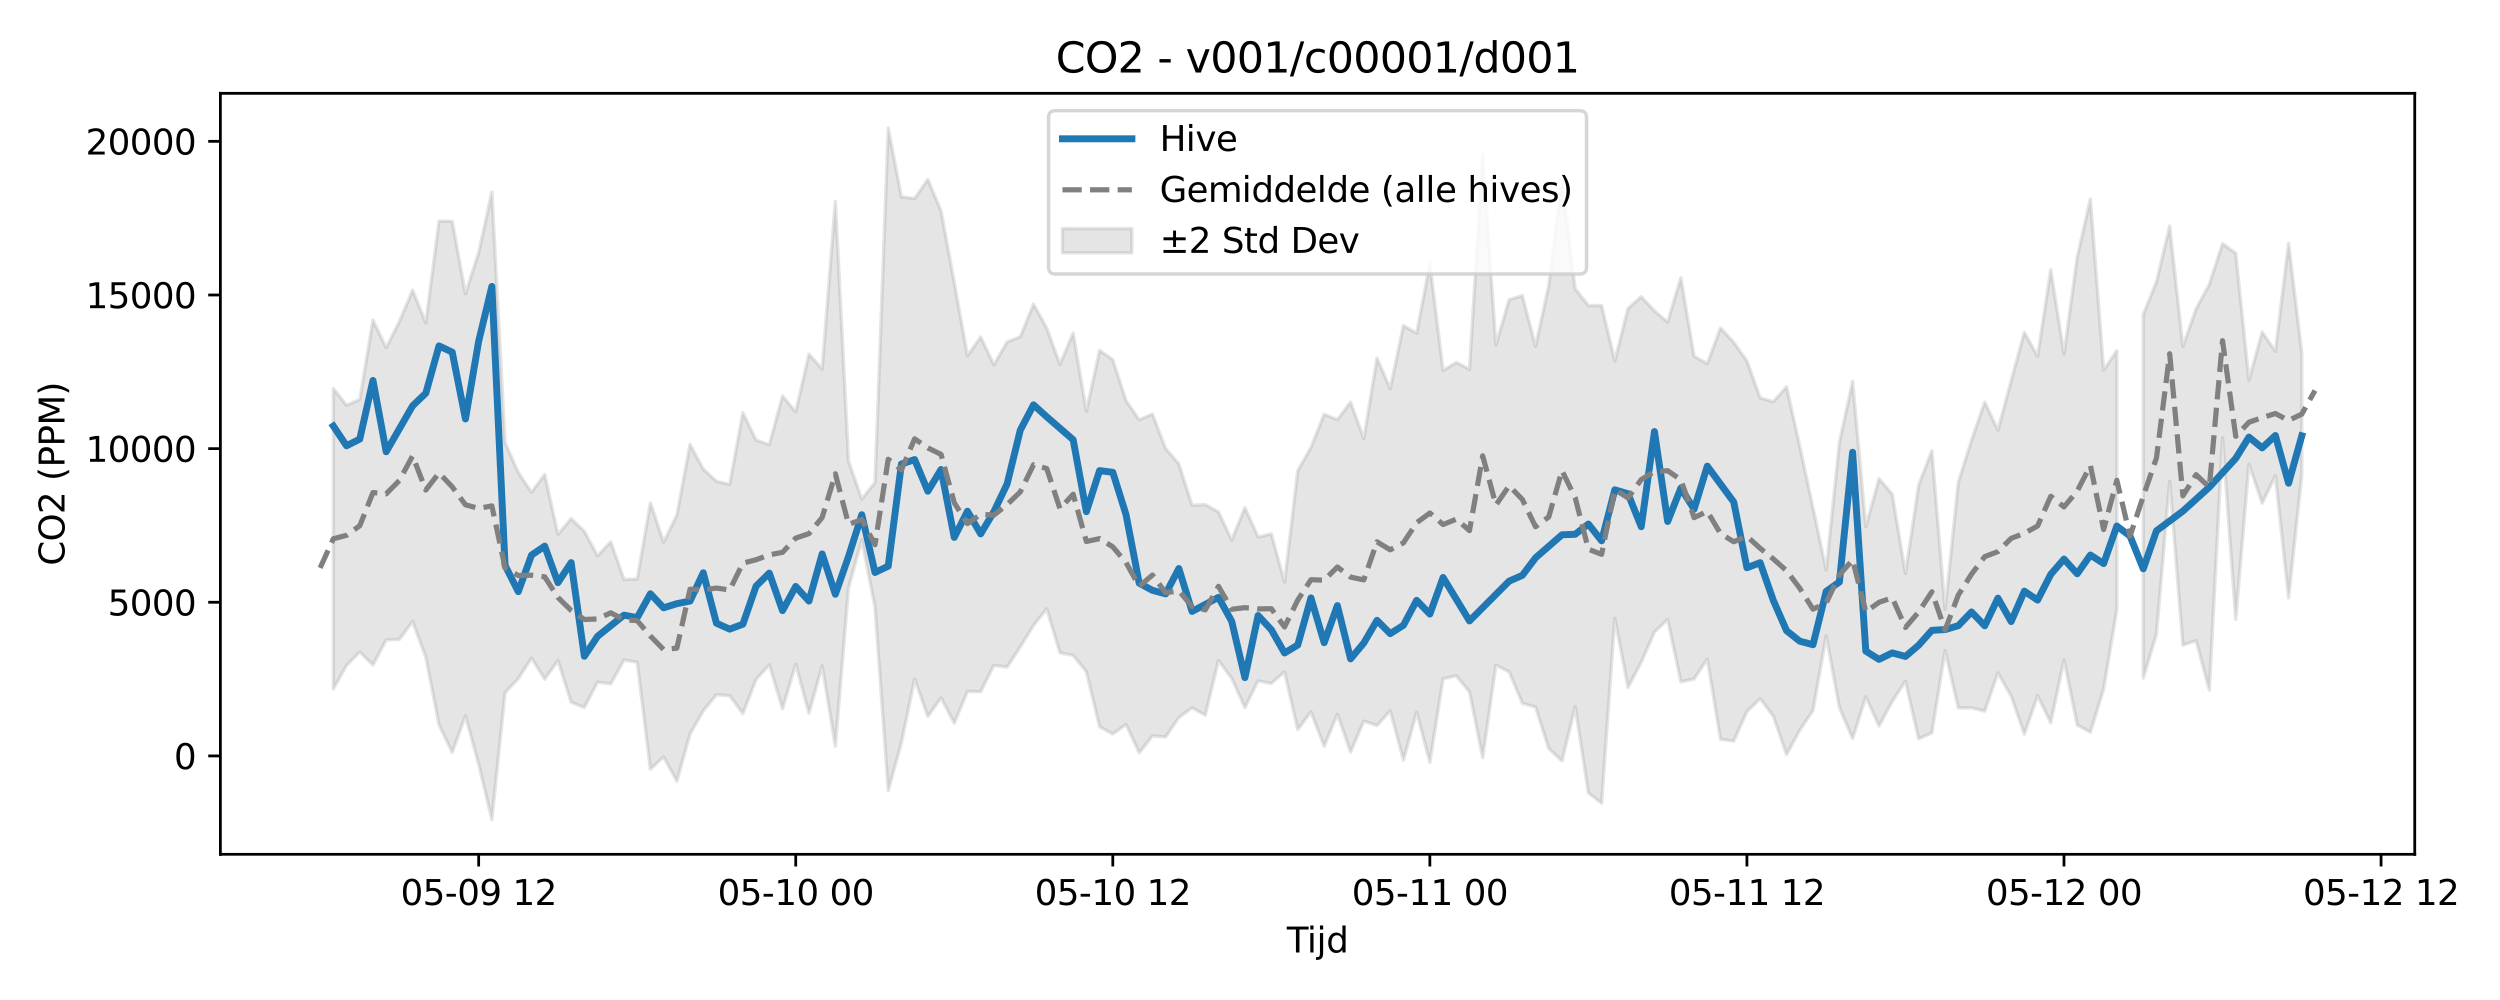 <?xml version="1.0" encoding="utf-8" standalone="no"?>
<!DOCTYPE svg PUBLIC "-//W3C//DTD SVG 1.1//EN"
  "http://www.w3.org/Graphics/SVG/1.1/DTD/svg11.dtd">
<svg xmlns:xlink="http://www.w3.org/1999/xlink" width="720pt" height="288pt" viewBox="0 0 720 288" xmlns="http://www.w3.org/2000/svg" version="1.1">
 <defs>
  <style type="text/css">*{stroke-linejoin: round; stroke-linecap: butt}</style>
 </defs>
 <g id="figure_1">
  <g id="patch_1">
   <path d="M 0 288 
L 720 288 
L 720 0 
L 0 0 
z
" style="fill: #ffffff"/>
  </g>
  <g id="axes_1">
   <g id="patch_2">
    <path d="M 63.47 246.04 
L 695.447 246.04 
L 695.447 26.88 
L 63.47 26.88 
z
" style="fill: #ffffff"/>
   </g>
   <g id="FillBetweenPolyCollection_1">
    <path d="M 96.001 111.871 
L 96.001 198.452 
L 99.806 191.628 
L 103.611 187.775 
L 107.415 191.531 
L 111.22 184.323 
L 115.025 184.145 
L 118.83 178.983 
L 122.635 189.294 
L 126.439 208.744 
L 130.244 216.7 
L 134.049 206.168 
L 137.854 220.098 
L 141.659 236.078 
L 145.463 199.52 
L 149.268 195.446 
L 153.073 189.535 
L 156.878 195.625 
L 160.683 190.227 
L 164.487 202.256 
L 168.292 203.769 
L 172.097 196.459 
L 175.902 196.949 
L 179.707 190.098 
L 183.511 190.75 
L 187.316 221.543 
L 191.121 217.981 
L 194.926 224.982 
L 198.73 211.388 
L 202.535 204.747 
L 206.34 200.095 
L 210.145 200.353 
L 213.95 205.523 
L 217.754 195.661 
L 221.559 191.49 
L 225.364 204.107 
L 229.169 191.312 
L 232.974 205.404 
L 236.778 191.769 
L 240.583 214.892 
L 244.388 169.238 
L 248.193 155.498 
L 251.998 174.824 
L 255.802 227.682 
L 259.607 213.944 
L 263.412 195.58 
L 267.217 206.332 
L 271.022 200.993 
L 274.826 208.266 
L 278.631 199.127 
L 282.436 199.205 
L 286.241 191.652 
L 290.046 192.13 
L 293.85 186.312 
L 297.655 180.112 
L 301.46 175.372 
L 305.265 188.015 
L 309.07 188.739 
L 312.874 193.438 
L 316.679 209.316 
L 320.484 211.386 
L 324.289 208.645 
L 328.094 216.824 
L 331.898 211.972 
L 335.703 212.231 
L 339.508 206.676 
L 343.313 203.845 
L 347.118 205.969 
L 350.922 190.254 
L 354.727 195.377 
L 358.532 203.779 
L 362.337 196.105 
L 366.141 196.829 
L 369.946 193.534 
L 373.751 210.116 
L 377.556 205.04 
L 381.361 214.906 
L 385.165 205.711 
L 388.97 216.596 
L 392.775 207.698 
L 396.58 208.944 
L 400.385 204.744 
L 404.189 218.904 
L 407.994 205.123 
L 411.799 219.586 
L 415.604 195.476 
L 419.409 194.644 
L 423.213 199.269 
L 427.018 218.183 
L 430.823 191.572 
L 434.628 193.495 
L 438.433 202.542 
L 442.237 203.645 
L 446.042 215.578 
L 449.847 219.189 
L 453.652 203.54 
L 457.457 228.345 
L 461.261 231.311 
L 465.066 178.067 
L 468.871 197.981 
L 472.676 190.773 
L 476.481 182.042 
L 480.285 178.4 
L 484.09 196.343 
L 487.895 195.572 
L 491.7 189.82 
L 495.505 212.883 
L 499.309 213.455 
L 503.114 204.937 
L 506.919 201.238 
L 510.724 206.264 
L 514.529 217.334 
L 518.333 210.312 
L 522.138 204.627 
L 525.943 183.182 
L 529.748 203.743 
L 533.552 212.72 
L 537.357 200.687 
L 541.162 209.064 
L 544.967 201.999 
L 548.772 196.204 
L 552.576 212.789 
L 556.381 211.073 
L 560.186 187.396 
L 563.991 203.886 
L 567.796 203.871 
L 571.6 204.814 
L 575.405 193.809 
L 579.21 200.44 
L 583.015 211.427 
L 586.82 200.389 
L 590.624 208.15 
L 594.429 190.026 
L 598.234 208.798 
L 602.039 210.864 
L 605.844 198.441 
L 609.648 175.601 
L 609.648 101.034 
L 609.648 101.034 
L 605.844 106.581 
L 602.039 57.302 
L 598.234 74.049 
L 594.429 101.96 
L 590.624 77.69 
L 586.82 102.596 
L 583.015 95.714 
L 579.21 109.655 
L 575.405 123.895 
L 571.6 115.809 
L 567.796 126.834 
L 563.991 138.864 
L 560.186 175.517 
L 556.381 129.808 
L 552.576 139.689 
L 548.772 165.208 
L 544.967 142.323 
L 541.162 137.873 
L 537.357 151.695 
L 533.552 109.813 
L 529.748 127.451 
L 525.943 164.163 
L 522.138 146.242 
L 518.333 128.51 
L 514.529 111.398 
L 510.724 115.694 
L 506.919 114.568 
L 503.114 103.935 
L 499.309 98.579 
L 495.505 94.473 
L 491.7 104.732 
L 487.895 102.592 
L 484.09 79.994 
L 480.285 92.747 
L 476.481 89.537 
L 472.676 85.47 
L 468.871 88.823 
L 465.066 103.931 
L 461.261 87.993 
L 457.457 88.002 
L 453.652 83.138 
L 449.847 51.883 
L 446.042 82.16 
L 442.237 99.749 
L 438.433 85.131 
L 434.628 86.313 
L 430.823 99.337 
L 427.018 44.395 
L 423.213 106.351 
L 419.409 104.389 
L 415.604 106.657 
L 411.799 75.908 
L 407.994 95.985 
L 404.189 93.759 
L 400.385 111.959 
L 396.58 103.145 
L 392.775 126.322 
L 388.97 115.809 
L 385.165 120.875 
L 381.361 119.294 
L 377.556 128.865 
L 373.751 135.544 
L 369.946 167.619 
L 366.141 153.784 
L 362.337 154.632 
L 358.532 146.219 
L 354.727 155.557 
L 350.922 147.464 
L 347.118 145.329 
L 343.313 145.522 
L 339.508 133.605 
L 335.703 129.187 
L 331.898 119.24 
L 328.094 120.911 
L 324.289 115.356 
L 320.484 103.583 
L 316.679 100.931 
L 312.874 118.45 
L 309.07 95.919 
L 305.265 104.974 
L 301.46 94.498 
L 297.655 87.582 
L 293.85 96.987 
L 290.046 98.518 
L 286.241 105.075 
L 282.436 97.04 
L 278.631 102.468 
L 274.826 81.335 
L 271.022 60.733 
L 267.217 51.652 
L 263.412 57.179 
L 259.607 56.697 
L 255.802 36.842 
L 251.998 138.942 
L 248.193 143.754 
L 244.388 132.842 
L 240.583 58.032 
L 236.778 106.321 
L 232.974 101.978 
L 229.169 118.627 
L 225.364 114.052 
L 221.559 128.088 
L 217.754 126.754 
L 213.95 118.851 
L 210.145 139.474 
L 206.34 138.623 
L 202.535 135.086 
L 198.73 128.005 
L 194.926 148.35 
L 191.121 156.16 
L 187.316 144.823 
L 183.511 166.745 
L 179.707 166.888 
L 175.902 156.025 
L 172.097 160.065 
L 168.292 153.048 
L 164.487 149.348 
L 160.683 153.909 
L 156.878 136.62 
L 153.073 141.782 
L 149.268 136.077 
L 145.463 127.536 
L 141.659 55.308 
L 137.854 72.731 
L 134.049 84.602 
L 130.244 63.727 
L 126.439 63.661 
L 122.635 92.957 
L 118.83 83.59 
L 115.025 92.595 
L 111.22 100.133 
L 107.415 92.174 
L 103.611 115.043 
L 99.806 116.716 
L 96.001 111.871 
z
" clip-path="url(#p4863d9a5fb)" style="fill: #808080; fill-opacity: 0.2; stroke: #808080; stroke-opacity: 0.2"/>
    <path d="M 617.258 90.566 
L 617.258 195.286 
L 621.063 182.617 
L 624.868 138.632 
L 628.672 185.814 
L 632.477 184.472 
L 636.282 198.745 
L 640.087 126.049 
L 643.892 178.346 
L 647.696 133.717 
L 651.501 144.911 
L 655.306 137.001 
L 659.111 172.196 
L 662.916 136.932 
L 662.916 101.601 
L 662.916 101.601 
L 659.111 69.996 
L 655.306 101.182 
L 651.501 95.626 
L 647.696 109.496 
L 643.892 72.939 
L 640.087 70.172 
L 636.282 81.92 
L 632.477 88.943 
L 628.672 99.783 
L 624.868 65.13 
L 621.063 81.145 
L 617.258 90.566 
z
" clip-path="url(#p4863d9a5fb)" style="fill: #808080; fill-opacity: 0.2; stroke: #808080; stroke-opacity: 0.2"/>
   </g>
   <g id="matplotlib.axis_1">
    <g id="xtick_1">
     <g id="line2d_1">
      <defs>
       <path id="m2cbfd50d5b" d="M 0 0 
L 0 3.5 
" style="stroke: #000000; stroke-width: 0.8"/>
      </defs>
      <g>
       <use xlink:href="#m2cbfd50d5b" x="137.854" y="246.04" style="stroke: #000000; stroke-width: 0.8"/>
      </g>
     </g>
     <g id="text_1">
      <!-- 05-09 12 -->
      <g transform="translate(115.373 260.638) scale(0.1 -0.1)">
       <defs>
        <path id="DejaVuSans-30" d="M 2034 4250 
Q 1547 4250 1301 3770 
Q 1056 3291 1056 2328 
Q 1056 1369 1301 889 
Q 1547 409 2034 409 
Q 2525 409 2770 889 
Q 3016 1369 3016 2328 
Q 3016 3291 2770 3770 
Q 2525 4250 2034 4250 
z
M 2034 4750 
Q 2819 4750 3233 4129 
Q 3647 3509 3647 2328 
Q 3647 1150 3233 529 
Q 2819 -91 2034 -91 
Q 1250 -91 836 529 
Q 422 1150 422 2328 
Q 422 3509 836 4129 
Q 1250 4750 2034 4750 
z
" transform="scale(0.016)"/>
        <path id="DejaVuSans-35" d="M 691 4666 
L 3169 4666 
L 3169 4134 
L 1269 4134 
L 1269 2991 
Q 1406 3038 1543 3061 
Q 1681 3084 1819 3084 
Q 2600 3084 3056 2656 
Q 3513 2228 3513 1497 
Q 3513 744 3044 326 
Q 2575 -91 1722 -91 
Q 1428 -91 1123 -41 
Q 819 9 494 109 
L 494 744 
Q 775 591 1075 516 
Q 1375 441 1709 441 
Q 2250 441 2565 725 
Q 2881 1009 2881 1497 
Q 2881 1984 2565 2268 
Q 2250 2553 1709 2553 
Q 1456 2553 1204 2497 
Q 953 2441 691 2322 
L 691 4666 
z
" transform="scale(0.016)"/>
        <path id="DejaVuSans-2d" d="M 313 2009 
L 1997 2009 
L 1997 1497 
L 313 1497 
L 313 2009 
z
" transform="scale(0.016)"/>
        <path id="DejaVuSans-39" d="M 703 97 
L 703 672 
Q 941 559 1184 500 
Q 1428 441 1663 441 
Q 2288 441 2617 861 
Q 2947 1281 2994 2138 
Q 2813 1869 2534 1725 
Q 2256 1581 1919 1581 
Q 1219 1581 811 2004 
Q 403 2428 403 3163 
Q 403 3881 828 4315 
Q 1253 4750 1959 4750 
Q 2769 4750 3195 4129 
Q 3622 3509 3622 2328 
Q 3622 1225 3098 567 
Q 2575 -91 1691 -91 
Q 1453 -91 1209 -44 
Q 966 3 703 97 
z
M 1959 2075 
Q 2384 2075 2632 2365 
Q 2881 2656 2881 3163 
Q 2881 3666 2632 3958 
Q 2384 4250 1959 4250 
Q 1534 4250 1286 3958 
Q 1038 3666 1038 3163 
Q 1038 2656 1286 2365 
Q 1534 2075 1959 2075 
z
" transform="scale(0.016)"/>
        <path id="DejaVuSans-20" transform="scale(0.016)"/>
        <path id="DejaVuSans-31" d="M 794 531 
L 1825 531 
L 1825 4091 
L 703 3866 
L 703 4441 
L 1819 4666 
L 2450 4666 
L 2450 531 
L 3481 531 
L 3481 0 
L 794 0 
L 794 531 
z
" transform="scale(0.016)"/>
        <path id="DejaVuSans-32" d="M 1228 531 
L 3431 531 
L 3431 0 
L 469 0 
L 469 531 
Q 828 903 1448 1529 
Q 2069 2156 2228 2338 
Q 2531 2678 2651 2914 
Q 2772 3150 2772 3378 
Q 2772 3750 2511 3984 
Q 2250 4219 1831 4219 
Q 1534 4219 1204 4116 
Q 875 4013 500 3803 
L 500 4441 
Q 881 4594 1212 4672 
Q 1544 4750 1819 4750 
Q 2544 4750 2975 4387 
Q 3406 4025 3406 3419 
Q 3406 3131 3298 2873 
Q 3191 2616 2906 2266 
Q 2828 2175 2409 1742 
Q 1991 1309 1228 531 
z
" transform="scale(0.016)"/>
       </defs>
       <use xlink:href="#DejaVuSans-30"/>
       <use xlink:href="#DejaVuSans-35" transform="translate(63.623 0)"/>
       <use xlink:href="#DejaVuSans-2d" transform="translate(127.246 0)"/>
       <use xlink:href="#DejaVuSans-30" transform="translate(163.33 0)"/>
       <use xlink:href="#DejaVuSans-39" transform="translate(226.953 0)"/>
       <use xlink:href="#DejaVuSans-20" transform="translate(290.576 0)"/>
       <use xlink:href="#DejaVuSans-31" transform="translate(322.363 0)"/>
       <use xlink:href="#DejaVuSans-32" transform="translate(385.986 0)"/>
      </g>
     </g>
    </g>
    <g id="xtick_2">
     <g id="line2d_2">
      <g>
       <use xlink:href="#m2cbfd50d5b" x="229.169" y="246.04" style="stroke: #000000; stroke-width: 0.8"/>
      </g>
     </g>
     <g id="text_2">
      <!-- 05-10 00 -->
      <g transform="translate(206.688 260.638) scale(0.1 -0.1)">
       <use xlink:href="#DejaVuSans-30"/>
       <use xlink:href="#DejaVuSans-35" transform="translate(63.623 0)"/>
       <use xlink:href="#DejaVuSans-2d" transform="translate(127.246 0)"/>
       <use xlink:href="#DejaVuSans-31" transform="translate(163.33 0)"/>
       <use xlink:href="#DejaVuSans-30" transform="translate(226.953 0)"/>
       <use xlink:href="#DejaVuSans-20" transform="translate(290.576 0)"/>
       <use xlink:href="#DejaVuSans-30" transform="translate(322.363 0)"/>
       <use xlink:href="#DejaVuSans-30" transform="translate(385.986 0)"/>
      </g>
     </g>
    </g>
    <g id="xtick_3">
     <g id="line2d_3">
      <g>
       <use xlink:href="#m2cbfd50d5b" x="320.484" y="246.04" style="stroke: #000000; stroke-width: 0.8"/>
      </g>
     </g>
     <g id="text_3">
      <!-- 05-10 12 -->
      <g transform="translate(298.003 260.638) scale(0.1 -0.1)">
       <use xlink:href="#DejaVuSans-30"/>
       <use xlink:href="#DejaVuSans-35" transform="translate(63.623 0)"/>
       <use xlink:href="#DejaVuSans-2d" transform="translate(127.246 0)"/>
       <use xlink:href="#DejaVuSans-31" transform="translate(163.33 0)"/>
       <use xlink:href="#DejaVuSans-30" transform="translate(226.953 0)"/>
       <use xlink:href="#DejaVuSans-20" transform="translate(290.576 0)"/>
       <use xlink:href="#DejaVuSans-31" transform="translate(322.363 0)"/>
       <use xlink:href="#DejaVuSans-32" transform="translate(385.986 0)"/>
      </g>
     </g>
    </g>
    <g id="xtick_4">
     <g id="line2d_4">
      <g>
       <use xlink:href="#m2cbfd50d5b" x="411.799" y="246.04" style="stroke: #000000; stroke-width: 0.8"/>
      </g>
     </g>
     <g id="text_4">
      <!-- 05-11 00 -->
      <g transform="translate(389.319 260.638) scale(0.1 -0.1)">
       <use xlink:href="#DejaVuSans-30"/>
       <use xlink:href="#DejaVuSans-35" transform="translate(63.623 0)"/>
       <use xlink:href="#DejaVuSans-2d" transform="translate(127.246 0)"/>
       <use xlink:href="#DejaVuSans-31" transform="translate(163.33 0)"/>
       <use xlink:href="#DejaVuSans-31" transform="translate(226.953 0)"/>
       <use xlink:href="#DejaVuSans-20" transform="translate(290.576 0)"/>
       <use xlink:href="#DejaVuSans-30" transform="translate(322.363 0)"/>
       <use xlink:href="#DejaVuSans-30" transform="translate(385.986 0)"/>
      </g>
     </g>
    </g>
    <g id="xtick_5">
     <g id="line2d_5">
      <g>
       <use xlink:href="#m2cbfd50d5b" x="503.114" y="246.04" style="stroke: #000000; stroke-width: 0.8"/>
      </g>
     </g>
     <g id="text_5">
      <!-- 05-11 12 -->
      <g transform="translate(480.634 260.638) scale(0.1 -0.1)">
       <use xlink:href="#DejaVuSans-30"/>
       <use xlink:href="#DejaVuSans-35" transform="translate(63.623 0)"/>
       <use xlink:href="#DejaVuSans-2d" transform="translate(127.246 0)"/>
       <use xlink:href="#DejaVuSans-31" transform="translate(163.33 0)"/>
       <use xlink:href="#DejaVuSans-31" transform="translate(226.953 0)"/>
       <use xlink:href="#DejaVuSans-20" transform="translate(290.576 0)"/>
       <use xlink:href="#DejaVuSans-31" transform="translate(322.363 0)"/>
       <use xlink:href="#DejaVuSans-32" transform="translate(385.986 0)"/>
      </g>
     </g>
    </g>
    <g id="xtick_6">
     <g id="line2d_6">
      <g>
       <use xlink:href="#m2cbfd50d5b" x="594.429" y="246.04" style="stroke: #000000; stroke-width: 0.8"/>
      </g>
     </g>
     <g id="text_6">
      <!-- 05-12 00 -->
      <g transform="translate(571.949 260.638) scale(0.1 -0.1)">
       <use xlink:href="#DejaVuSans-30"/>
       <use xlink:href="#DejaVuSans-35" transform="translate(63.623 0)"/>
       <use xlink:href="#DejaVuSans-2d" transform="translate(127.246 0)"/>
       <use xlink:href="#DejaVuSans-31" transform="translate(163.33 0)"/>
       <use xlink:href="#DejaVuSans-32" transform="translate(226.953 0)"/>
       <use xlink:href="#DejaVuSans-20" transform="translate(290.576 0)"/>
       <use xlink:href="#DejaVuSans-30" transform="translate(322.363 0)"/>
       <use xlink:href="#DejaVuSans-30" transform="translate(385.986 0)"/>
      </g>
     </g>
    </g>
    <g id="xtick_7">
     <g id="line2d_7">
      <g>
       <use xlink:href="#m2cbfd50d5b" x="685.744" y="246.04" style="stroke: #000000; stroke-width: 0.8"/>
      </g>
     </g>
     <g id="text_7">
      <!-- 05-12 12 -->
      <g transform="translate(663.264 260.638) scale(0.1 -0.1)">
       <use xlink:href="#DejaVuSans-30"/>
       <use xlink:href="#DejaVuSans-35" transform="translate(63.623 0)"/>
       <use xlink:href="#DejaVuSans-2d" transform="translate(127.246 0)"/>
       <use xlink:href="#DejaVuSans-31" transform="translate(163.33 0)"/>
       <use xlink:href="#DejaVuSans-32" transform="translate(226.953 0)"/>
       <use xlink:href="#DejaVuSans-20" transform="translate(290.576 0)"/>
       <use xlink:href="#DejaVuSans-31" transform="translate(322.363 0)"/>
       <use xlink:href="#DejaVuSans-32" transform="translate(385.986 0)"/>
      </g>
     </g>
    </g>
    <g id="text_8">
     <!-- Tijd -->
     <g transform="translate(370.608 274.317) scale(0.1 -0.1)">
      <defs>
       <path id="DejaVuSans-54" d="M -19 4666 
L 3928 4666 
L 3928 4134 
L 2272 4134 
L 2272 0 
L 1638 0 
L 1638 4134 
L -19 4134 
L -19 4666 
z
" transform="scale(0.016)"/>
       <path id="DejaVuSans-69" d="M 603 3500 
L 1178 3500 
L 1178 0 
L 603 0 
L 603 3500 
z
M 603 4863 
L 1178 4863 
L 1178 4134 
L 603 4134 
L 603 4863 
z
" transform="scale(0.016)"/>
       <path id="DejaVuSans-6a" d="M 603 3500 
L 1178 3500 
L 1178 -63 
Q 1178 -731 923 -1031 
Q 669 -1331 103 -1331 
L -116 -1331 
L -116 -844 
L 38 -844 
Q 366 -844 484 -692 
Q 603 -541 603 -63 
L 603 3500 
z
M 603 4863 
L 1178 4863 
L 1178 4134 
L 603 4134 
L 603 4863 
z
" transform="scale(0.016)"/>
       <path id="DejaVuSans-64" d="M 2906 2969 
L 2906 4863 
L 3481 4863 
L 3481 0 
L 2906 0 
L 2906 525 
Q 2725 213 2448 61 
Q 2172 -91 1784 -91 
Q 1150 -91 751 415 
Q 353 922 353 1747 
Q 353 2572 751 3078 
Q 1150 3584 1784 3584 
Q 2172 3584 2448 3432 
Q 2725 3281 2906 2969 
z
M 947 1747 
Q 947 1113 1208 752 
Q 1469 391 1925 391 
Q 2381 391 2643 752 
Q 2906 1113 2906 1747 
Q 2906 2381 2643 2742 
Q 2381 3103 1925 3103 
Q 1469 3103 1208 2742 
Q 947 2381 947 1747 
z
" transform="scale(0.016)"/>
      </defs>
      <use xlink:href="#DejaVuSans-54"/>
      <use xlink:href="#DejaVuSans-69" transform="translate(57.959 0)"/>
      <use xlink:href="#DejaVuSans-6a" transform="translate(85.742 0)"/>
      <use xlink:href="#DejaVuSans-64" transform="translate(113.525 0)"/>
     </g>
    </g>
   </g>
   <g id="matplotlib.axis_2">
    <g id="ytick_1">
     <g id="line2d_8">
      <defs>
       <path id="m461ea23862" d="M 0 0 
L -3.5 0 
" style="stroke: #000000; stroke-width: 0.8"/>
      </defs>
      <g>
       <use xlink:href="#m461ea23862" x="63.47" y="217.704" style="stroke: #000000; stroke-width: 0.8"/>
      </g>
     </g>
     <g id="text_9">
      <!-- 0 -->
      <g transform="translate(50.108 221.503) scale(0.1 -0.1)">
       <use xlink:href="#DejaVuSans-30"/>
      </g>
     </g>
    </g>
    <g id="ytick_2">
     <g id="line2d_9">
      <g>
       <use xlink:href="#m461ea23862" x="63.47" y="173.455" style="stroke: #000000; stroke-width: 0.8"/>
      </g>
     </g>
     <g id="text_10">
      <!-- 5000 -->
      <g transform="translate(31.02 177.254) scale(0.1 -0.1)">
       <use xlink:href="#DejaVuSans-35"/>
       <use xlink:href="#DejaVuSans-30" transform="translate(63.623 0)"/>
       <use xlink:href="#DejaVuSans-30" transform="translate(127.246 0)"/>
       <use xlink:href="#DejaVuSans-30" transform="translate(190.869 0)"/>
      </g>
     </g>
    </g>
    <g id="ytick_3">
     <g id="line2d_10">
      <g>
       <use xlink:href="#m461ea23862" x="63.47" y="129.207" style="stroke: #000000; stroke-width: 0.8"/>
      </g>
     </g>
     <g id="text_11">
      <!-- 10000 -->
      <g transform="translate(24.657 133.006) scale(0.1 -0.1)">
       <use xlink:href="#DejaVuSans-31"/>
       <use xlink:href="#DejaVuSans-30" transform="translate(63.623 0)"/>
       <use xlink:href="#DejaVuSans-30" transform="translate(127.246 0)"/>
       <use xlink:href="#DejaVuSans-30" transform="translate(190.869 0)"/>
       <use xlink:href="#DejaVuSans-30" transform="translate(254.492 0)"/>
      </g>
     </g>
    </g>
    <g id="ytick_4">
     <g id="line2d_11">
      <g>
       <use xlink:href="#m461ea23862" x="63.47" y="84.958" style="stroke: #000000; stroke-width: 0.8"/>
      </g>
     </g>
     <g id="text_12">
      <!-- 15000 -->
      <g transform="translate(24.657 88.758) scale(0.1 -0.1)">
       <use xlink:href="#DejaVuSans-31"/>
       <use xlink:href="#DejaVuSans-35" transform="translate(63.623 0)"/>
       <use xlink:href="#DejaVuSans-30" transform="translate(127.246 0)"/>
       <use xlink:href="#DejaVuSans-30" transform="translate(190.869 0)"/>
       <use xlink:href="#DejaVuSans-30" transform="translate(254.492 0)"/>
      </g>
     </g>
    </g>
    <g id="ytick_5">
     <g id="line2d_12">
      <g>
       <use xlink:href="#m461ea23862" x="63.47" y="40.71" style="stroke: #000000; stroke-width: 0.8"/>
      </g>
     </g>
     <g id="text_13">
      <!-- 20000 -->
      <g transform="translate(24.657 44.509) scale(0.1 -0.1)">
       <use xlink:href="#DejaVuSans-32"/>
       <use xlink:href="#DejaVuSans-30" transform="translate(63.623 0)"/>
       <use xlink:href="#DejaVuSans-30" transform="translate(127.246 0)"/>
       <use xlink:href="#DejaVuSans-30" transform="translate(190.869 0)"/>
       <use xlink:href="#DejaVuSans-30" transform="translate(254.492 0)"/>
      </g>
     </g>
    </g>
    <g id="text_14">
     <!-- CO2 (PPM) -->
     <g transform="translate(18.578 162.903) rotate(-90) scale(0.1 -0.1)">
      <defs>
       <path id="DejaVuSans-43" d="M 4122 4306 
L 4122 3641 
Q 3803 3938 3442 4084 
Q 3081 4231 2675 4231 
Q 1875 4231 1450 3742 
Q 1025 3253 1025 2328 
Q 1025 1406 1450 917 
Q 1875 428 2675 428 
Q 3081 428 3442 575 
Q 3803 722 4122 1019 
L 4122 359 
Q 3791 134 3420 21 
Q 3050 -91 2638 -91 
Q 1578 -91 968 557 
Q 359 1206 359 2328 
Q 359 3453 968 4101 
Q 1578 4750 2638 4750 
Q 3056 4750 3426 4639 
Q 3797 4528 4122 4306 
z
" transform="scale(0.016)"/>
       <path id="DejaVuSans-4f" d="M 2522 4238 
Q 1834 4238 1429 3725 
Q 1025 3213 1025 2328 
Q 1025 1447 1429 934 
Q 1834 422 2522 422 
Q 3209 422 3611 934 
Q 4013 1447 4013 2328 
Q 4013 3213 3611 3725 
Q 3209 4238 2522 4238 
z
M 2522 4750 
Q 3503 4750 4090 4092 
Q 4678 3434 4678 2328 
Q 4678 1225 4090 567 
Q 3503 -91 2522 -91 
Q 1538 -91 948 565 
Q 359 1222 359 2328 
Q 359 3434 948 4092 
Q 1538 4750 2522 4750 
z
" transform="scale(0.016)"/>
       <path id="DejaVuSans-28" d="M 1984 4856 
Q 1566 4138 1362 3434 
Q 1159 2731 1159 2009 
Q 1159 1288 1364 580 
Q 1569 -128 1984 -844 
L 1484 -844 
Q 1016 -109 783 600 
Q 550 1309 550 2009 
Q 550 2706 781 3412 
Q 1013 4119 1484 4856 
L 1984 4856 
z
" transform="scale(0.016)"/>
       <path id="DejaVuSans-50" d="M 1259 4147 
L 1259 2394 
L 2053 2394 
Q 2494 2394 2734 2622 
Q 2975 2850 2975 3272 
Q 2975 3691 2734 3919 
Q 2494 4147 2053 4147 
L 1259 4147 
z
M 628 4666 
L 2053 4666 
Q 2838 4666 3239 4311 
Q 3641 3956 3641 3272 
Q 3641 2581 3239 2228 
Q 2838 1875 2053 1875 
L 1259 1875 
L 1259 0 
L 628 0 
L 628 4666 
z
" transform="scale(0.016)"/>
       <path id="DejaVuSans-4d" d="M 628 4666 
L 1569 4666 
L 2759 1491 
L 3956 4666 
L 4897 4666 
L 4897 0 
L 4281 0 
L 4281 4097 
L 3078 897 
L 2444 897 
L 1241 4097 
L 1241 0 
L 628 0 
L 628 4666 
z
" transform="scale(0.016)"/>
       <path id="DejaVuSans-29" d="M 513 4856 
L 1013 4856 
Q 1481 4119 1714 3412 
Q 1947 2706 1947 2009 
Q 1947 1309 1714 600 
Q 1481 -109 1013 -844 
L 513 -844 
Q 928 -128 1133 580 
Q 1338 1288 1338 2009 
Q 1338 2731 1133 3434 
Q 928 4138 513 4856 
z
" transform="scale(0.016)"/>
      </defs>
      <use xlink:href="#DejaVuSans-43"/>
      <use xlink:href="#DejaVuSans-4f" transform="translate(69.824 0)"/>
      <use xlink:href="#DejaVuSans-32" transform="translate(148.535 0)"/>
      <use xlink:href="#DejaVuSans-20" transform="translate(212.158 0)"/>
      <use xlink:href="#DejaVuSans-28" transform="translate(243.945 0)"/>
      <use xlink:href="#DejaVuSans-50" transform="translate(282.959 0)"/>
      <use xlink:href="#DejaVuSans-50" transform="translate(343.262 0)"/>
      <use xlink:href="#DejaVuSans-4d" transform="translate(403.564 0)"/>
      <use xlink:href="#DejaVuSans-29" transform="translate(489.844 0)"/>
     </g>
    </g>
   </g>
   <g id="line2d_13">
    <path d="M 96.001 122.707 
L 99.806 128.378 
L 103.611 126.455 
L 107.415 109.583 
L 111.22 130.101 
L 118.83 116.879 
L 122.635 113.238 
L 126.439 99.622 
L 130.244 101.428 
L 134.049 120.658 
L 137.854 98.28 
L 141.659 82.489 
L 145.463 162.844 
L 149.268 170.389 
L 153.073 159.871 
L 156.878 157.291 
L 160.683 167.803 
L 164.487 162.036 
L 168.292 189 
L 172.097 183.258 
L 179.707 177.157 
L 183.511 177.876 
L 187.316 171.008 
L 191.121 175.054 
L 194.926 173.856 
L 198.73 173.113 
L 202.535 164.96 
L 206.34 179.485 
L 210.145 181.193 
L 213.95 179.762 
L 217.754 168.797 
L 221.559 165.051 
L 225.364 175.851 
L 229.169 168.895 
L 232.974 173.113 
L 236.778 159.535 
L 240.583 171.143 
L 244.388 160.234 
L 248.193 148.248 
L 251.998 164.875 
L 255.802 163.057 
L 259.607 133.649 
L 263.412 132.357 
L 267.217 141.472 
L 271.022 135.22 
L 274.826 154.765 
L 278.631 147.234 
L 282.436 153.76 
L 286.241 147.358 
L 290.046 139.384 
L 293.85 123.853 
L 297.655 116.596 
L 301.46 120.039 
L 309.07 126.643 
L 312.874 147.358 
L 316.679 135.54 
L 320.484 136.021 
L 324.289 148.192 
L 328.094 167.955 
L 331.898 170.016 
L 335.703 171.03 
L 339.508 163.738 
L 343.313 176.092 
L 350.922 172.035 
L 354.727 178.924 
L 358.532 195.164 
L 362.337 177.269 
L 366.141 181.367 
L 369.946 188.057 
L 373.751 185.765 
L 377.556 172.202 
L 381.361 185.09 
L 385.165 174.414 
L 388.97 189.75 
L 392.775 185.175 
L 396.58 178.665 
L 400.385 182.497 
L 404.189 180.072 
L 407.994 172.904 
L 411.799 176.856 
L 415.604 166.317 
L 423.213 178.827 
L 434.628 167.367 
L 438.433 165.703 
L 442.237 160.65 
L 449.847 154.021 
L 453.652 153.874 
L 457.457 150.933 
L 461.261 155.747 
L 465.066 141.07 
L 468.871 142.204 
L 472.676 151.694 
L 476.481 124.295 
L 480.285 150.185 
L 484.09 140.567 
L 487.895 146.65 
L 491.7 134.251 
L 499.309 144.57 
L 503.114 163.511 
L 506.919 162.057 
L 510.724 172.939 
L 514.529 181.641 
L 518.333 184.663 
L 522.138 185.677 
L 525.943 170.311 
L 529.748 167.619 
L 533.552 130.251 
L 537.357 187.526 
L 541.162 189.898 
L 544.967 188.035 
L 548.772 189.06 
L 552.576 185.814 
L 556.381 181.532 
L 560.186 181.323 
L 563.991 180.199 
L 567.796 176.246 
L 571.6 180.228 
L 575.405 172.269 
L 579.21 179.004 
L 583.015 170.255 
L 586.82 172.827 
L 590.624 165.408 
L 594.429 161.018 
L 598.234 165.24 
L 602.039 159.844 
L 605.844 162.311 
L 609.648 151.499 
L 613.453 154.384 
L 617.258 163.814 
L 621.063 152.875 
L 628.672 147.207 
L 636.282 140.304 
L 643.892 132.012 
L 647.696 125.888 
L 651.501 128.981 
L 655.306 125.424 
L 659.111 139.163 
L 662.916 125.512 
L 662.916 125.512 
" clip-path="url(#p4863d9a5fb)" style="fill: none; stroke: #1f77b4; stroke-width: 2; stroke-linecap: square"/>
   </g>
   <g id="line2d_14">
    <path d="M 92.196 163.561 
L 96.001 155.161 
L 99.806 154.172 
L 103.611 151.409 
L 107.415 141.853 
L 111.22 142.228 
L 115.025 138.37 
L 118.83 131.287 
L 122.635 141.126 
L 126.439 136.202 
L 130.244 140.213 
L 134.049 145.385 
L 137.854 146.414 
L 141.659 145.693 
L 145.463 163.528 
L 149.268 165.762 
L 153.073 165.659 
L 156.878 166.122 
L 160.683 172.068 
L 164.487 175.802 
L 168.292 178.409 
L 172.097 178.262 
L 175.902 176.487 
L 179.707 178.493 
L 183.511 178.747 
L 187.316 183.183 
L 191.121 187.071 
L 194.926 186.666 
L 198.73 169.696 
L 202.535 169.917 
L 206.34 169.359 
L 210.145 169.914 
L 213.95 162.187 
L 217.754 161.208 
L 221.559 159.789 
L 225.364 159.079 
L 229.169 154.969 
L 232.974 153.691 
L 236.778 149.045 
L 240.583 136.462 
L 244.388 151.04 
L 248.193 149.626 
L 251.998 156.883 
L 255.802 132.262 
L 259.607 135.321 
L 263.412 126.379 
L 267.217 128.992 
L 271.022 130.863 
L 274.826 144.8 
L 278.631 150.798 
L 282.436 148.122 
L 286.241 148.363 
L 290.046 145.324 
L 293.85 141.649 
L 297.655 133.847 
L 301.46 134.935 
L 305.265 146.495 
L 309.07 142.329 
L 312.874 155.944 
L 316.679 155.123 
L 320.484 157.485 
L 324.289 162 
L 328.094 168.867 
L 331.898 165.606 
L 335.703 170.709 
L 339.508 170.14 
L 343.313 174.684 
L 347.118 175.649 
L 350.922 168.859 
L 354.727 175.467 
L 358.532 174.999 
L 362.337 175.369 
L 366.141 175.307 
L 369.946 180.576 
L 373.751 172.83 
L 377.556 166.952 
L 381.361 167.1 
L 385.165 163.293 
L 388.97 166.203 
L 392.775 167.01 
L 396.58 156.044 
L 400.385 158.351 
L 404.189 156.332 
L 407.994 150.554 
L 411.799 147.747 
L 415.604 151.067 
L 419.409 149.517 
L 423.213 152.81 
L 427.018 131.289 
L 430.823 145.454 
L 434.628 139.904 
L 438.433 143.837 
L 442.237 151.697 
L 446.042 148.869 
L 449.847 135.536 
L 453.652 143.339 
L 457.457 158.173 
L 461.261 159.652 
L 465.066 140.999 
L 468.871 143.402 
L 472.676 138.121 
L 476.481 135.789 
L 480.285 135.573 
L 484.09 138.168 
L 487.895 149.082 
L 491.7 147.276 
L 495.505 153.678 
L 499.309 156.017 
L 503.114 154.436 
L 506.919 157.903 
L 510.724 160.979 
L 514.529 164.366 
L 518.333 169.411 
L 522.138 175.435 
L 525.943 173.673 
L 529.748 165.597 
L 533.552 161.267 
L 537.357 176.191 
L 541.162 173.469 
L 544.967 172.161 
L 548.772 180.706 
L 552.576 176.239 
L 556.381 170.44 
L 560.186 181.456 
L 563.991 171.375 
L 567.796 165.353 
L 571.6 160.311 
L 575.405 158.852 
L 579.21 155.047 
L 583.015 153.571 
L 586.82 151.493 
L 590.624 142.92 
L 594.429 145.993 
L 598.234 141.424 
L 602.039 134.083 
L 605.844 152.511 
L 609.648 138.318 
L 613.453 154.384 
L 617.258 142.926 
L 621.063 131.881 
L 624.868 101.881 
L 628.672 142.798 
L 632.477 136.708 
L 636.282 140.332 
L 640.087 98.11 
L 643.892 125.643 
L 647.696 121.606 
L 651.501 120.269 
L 655.306 119.092 
L 659.111 121.096 
L 662.916 119.266 
L 666.72 112.472 
L 666.72 112.472 
" clip-path="url(#p4863d9a5fb)" style="fill: none; stroke-dasharray: 5.55,2.4; stroke-dashoffset: 0; stroke: #808080; stroke-width: 1.5"/>
   </g>
   <g id="patch_3">
    <path d="M 63.47 246.04 
L 63.47 26.88 
" style="fill: none; stroke: #000000; stroke-width: 0.8; stroke-linejoin: miter; stroke-linecap: square"/>
   </g>
   <g id="patch_4">
    <path d="M 695.447 246.04 
L 695.447 26.88 
" style="fill: none; stroke: #000000; stroke-width: 0.8; stroke-linejoin: miter; stroke-linecap: square"/>
   </g>
   <g id="patch_5">
    <path d="M 63.47 246.04 
L 695.447 246.04 
" style="fill: none; stroke: #000000; stroke-width: 0.8; stroke-linejoin: miter; stroke-linecap: square"/>
   </g>
   <g id="patch_6">
    <path d="M 63.47 26.88 
L 695.447 26.88 
" style="fill: none; stroke: #000000; stroke-width: 0.8; stroke-linejoin: miter; stroke-linecap: square"/>
   </g>
   <g id="text_15">
    <!-- CO2 - v001/c00001/d001 -->
    <g transform="translate(304.055 20.88) scale(0.12 -0.12)">
     <defs>
      <path id="DejaVuSans-76" d="M 191 3500 
L 800 3500 
L 1894 563 
L 2988 3500 
L 3597 3500 
L 2284 0 
L 1503 0 
L 191 3500 
z
" transform="scale(0.016)"/>
      <path id="DejaVuSans-2f" d="M 1625 4666 
L 2156 4666 
L 531 -594 
L 0 -594 
L 1625 4666 
z
" transform="scale(0.016)"/>
      <path id="DejaVuSans-63" d="M 3122 3366 
L 3122 2828 
Q 2878 2963 2633 3030 
Q 2388 3097 2138 3097 
Q 1578 3097 1268 2742 
Q 959 2388 959 1747 
Q 959 1106 1268 751 
Q 1578 397 2138 397 
Q 2388 397 2633 464 
Q 2878 531 3122 666 
L 3122 134 
Q 2881 22 2623 -34 
Q 2366 -91 2075 -91 
Q 1284 -91 818 406 
Q 353 903 353 1747 
Q 353 2603 823 3093 
Q 1294 3584 2113 3584 
Q 2378 3584 2631 3529 
Q 2884 3475 3122 3366 
z
" transform="scale(0.016)"/>
     </defs>
     <use xlink:href="#DejaVuSans-43"/>
     <use xlink:href="#DejaVuSans-4f" transform="translate(69.824 0)"/>
     <use xlink:href="#DejaVuSans-32" transform="translate(148.535 0)"/>
     <use xlink:href="#DejaVuSans-20" transform="translate(212.158 0)"/>
     <use xlink:href="#DejaVuSans-2d" transform="translate(243.945 0)"/>
     <use xlink:href="#DejaVuSans-20" transform="translate(280.029 0)"/>
     <use xlink:href="#DejaVuSans-76" transform="translate(311.816 0)"/>
     <use xlink:href="#DejaVuSans-30" transform="translate(370.996 0)"/>
     <use xlink:href="#DejaVuSans-30" transform="translate(434.619 0)"/>
     <use xlink:href="#DejaVuSans-31" transform="translate(498.242 0)"/>
     <use xlink:href="#DejaVuSans-2f" transform="translate(561.865 0)"/>
     <use xlink:href="#DejaVuSans-63" transform="translate(595.557 0)"/>
     <use xlink:href="#DejaVuSans-30" transform="translate(650.537 0)"/>
     <use xlink:href="#DejaVuSans-30" transform="translate(714.16 0)"/>
     <use xlink:href="#DejaVuSans-30" transform="translate(777.783 0)"/>
     <use xlink:href="#DejaVuSans-30" transform="translate(841.406 0)"/>
     <use xlink:href="#DejaVuSans-31" transform="translate(905.029 0)"/>
     <use xlink:href="#DejaVuSans-2f" transform="translate(968.652 0)"/>
     <use xlink:href="#DejaVuSans-64" transform="translate(1002.344 0)"/>
     <use xlink:href="#DejaVuSans-30" transform="translate(1065.82 0)"/>
     <use xlink:href="#DejaVuSans-30" transform="translate(1129.443 0)"/>
     <use xlink:href="#DejaVuSans-31" transform="translate(1193.066 0)"/>
    </g>
   </g>
   <g id="legend_1">
    <g id="patch_7">
     <path d="M 303.986 78.914 
L 454.93 78.914 
Q 456.93 78.914 456.93 76.914 
L 456.93 33.88 
Q 456.93 31.88 454.93 31.88 
L 303.986 31.88 
Q 301.986 31.88 301.986 33.88 
L 301.986 76.914 
Q 301.986 78.914 303.986 78.914 
z
" style="fill: #ffffff; opacity: 0.8; stroke: #cccccc; stroke-linejoin: miter"/>
    </g>
    <g id="line2d_15">
     <path d="M 305.986 39.978 
L 315.986 39.978 
L 325.986 39.978 
" style="fill: none; stroke: #1f77b4; stroke-width: 2; stroke-linecap: square"/>
    </g>
    <g id="text_16">
     <!-- Hive -->
     <g transform="translate(333.986 43.478) scale(0.1 -0.1)">
      <defs>
       <path id="DejaVuSans-48" d="M 628 4666 
L 1259 4666 
L 1259 2753 
L 3553 2753 
L 3553 4666 
L 4184 4666 
L 4184 0 
L 3553 0 
L 3553 2222 
L 1259 2222 
L 1259 0 
L 628 0 
L 628 4666 
z
" transform="scale(0.016)"/>
       <path id="DejaVuSans-65" d="M 3597 1894 
L 3597 1613 
L 953 1613 
Q 991 1019 1311 708 
Q 1631 397 2203 397 
Q 2534 397 2845 478 
Q 3156 559 3463 722 
L 3463 178 
Q 3153 47 2828 -22 
Q 2503 -91 2169 -91 
Q 1331 -91 842 396 
Q 353 884 353 1716 
Q 353 2575 817 3079 
Q 1281 3584 2069 3584 
Q 2775 3584 3186 3129 
Q 3597 2675 3597 1894 
z
M 3022 2063 
Q 3016 2534 2758 2815 
Q 2500 3097 2075 3097 
Q 1594 3097 1305 2825 
Q 1016 2553 972 2059 
L 3022 2063 
z
" transform="scale(0.016)"/>
      </defs>
      <use xlink:href="#DejaVuSans-48"/>
      <use xlink:href="#DejaVuSans-69" transform="translate(75.195 0)"/>
      <use xlink:href="#DejaVuSans-76" transform="translate(102.979 0)"/>
      <use xlink:href="#DejaVuSans-65" transform="translate(162.158 0)"/>
     </g>
    </g>
    <g id="line2d_16">
     <path d="M 305.986 54.657 
L 315.986 54.657 
L 325.986 54.657 
" style="fill: none; stroke-dasharray: 5.55,2.4; stroke-dashoffset: 0; stroke: #808080; stroke-width: 1.5"/>
    </g>
    <g id="text_17">
     <!-- Gemiddelde (alle hives) -->
     <g transform="translate(333.986 58.157) scale(0.1 -0.1)">
      <defs>
       <path id="DejaVuSans-47" d="M 3809 666 
L 3809 1919 
L 2778 1919 
L 2778 2438 
L 4434 2438 
L 4434 434 
Q 4069 175 3628 42 
Q 3188 -91 2688 -91 
Q 1594 -91 976 548 
Q 359 1188 359 2328 
Q 359 3472 976 4111 
Q 1594 4750 2688 4750 
Q 3144 4750 3555 4637 
Q 3966 4525 4313 4306 
L 4313 3634 
Q 3963 3931 3569 4081 
Q 3175 4231 2741 4231 
Q 1884 4231 1454 3753 
Q 1025 3275 1025 2328 
Q 1025 1384 1454 906 
Q 1884 428 2741 428 
Q 3075 428 3337 486 
Q 3600 544 3809 666 
z
" transform="scale(0.016)"/>
       <path id="DejaVuSans-6d" d="M 3328 2828 
Q 3544 3216 3844 3400 
Q 4144 3584 4550 3584 
Q 5097 3584 5394 3201 
Q 5691 2819 5691 2113 
L 5691 0 
L 5113 0 
L 5113 2094 
Q 5113 2597 4934 2840 
Q 4756 3084 4391 3084 
Q 3944 3084 3684 2787 
Q 3425 2491 3425 1978 
L 3425 0 
L 2847 0 
L 2847 2094 
Q 2847 2600 2669 2842 
Q 2491 3084 2119 3084 
Q 1678 3084 1418 2786 
Q 1159 2488 1159 1978 
L 1159 0 
L 581 0 
L 581 3500 
L 1159 3500 
L 1159 2956 
Q 1356 3278 1631 3431 
Q 1906 3584 2284 3584 
Q 2666 3584 2933 3390 
Q 3200 3197 3328 2828 
z
" transform="scale(0.016)"/>
       <path id="DejaVuSans-6c" d="M 603 4863 
L 1178 4863 
L 1178 0 
L 603 0 
L 603 4863 
z
" transform="scale(0.016)"/>
       <path id="DejaVuSans-61" d="M 2194 1759 
Q 1497 1759 1228 1600 
Q 959 1441 959 1056 
Q 959 750 1161 570 
Q 1363 391 1709 391 
Q 2188 391 2477 730 
Q 2766 1069 2766 1631 
L 2766 1759 
L 2194 1759 
z
M 3341 1997 
L 3341 0 
L 2766 0 
L 2766 531 
Q 2569 213 2275 61 
Q 1981 -91 1556 -91 
Q 1019 -91 701 211 
Q 384 513 384 1019 
Q 384 1609 779 1909 
Q 1175 2209 1959 2209 
L 2766 2209 
L 2766 2266 
Q 2766 2663 2505 2880 
Q 2244 3097 1772 3097 
Q 1472 3097 1187 3025 
Q 903 2953 641 2809 
L 641 3341 
Q 956 3463 1253 3523 
Q 1550 3584 1831 3584 
Q 2591 3584 2966 3190 
Q 3341 2797 3341 1997 
z
" transform="scale(0.016)"/>
       <path id="DejaVuSans-68" d="M 3513 2113 
L 3513 0 
L 2938 0 
L 2938 2094 
Q 2938 2591 2744 2837 
Q 2550 3084 2163 3084 
Q 1697 3084 1428 2787 
Q 1159 2491 1159 1978 
L 1159 0 
L 581 0 
L 581 4863 
L 1159 4863 
L 1159 2956 
Q 1366 3272 1645 3428 
Q 1925 3584 2291 3584 
Q 2894 3584 3203 3211 
Q 3513 2838 3513 2113 
z
" transform="scale(0.016)"/>
       <path id="DejaVuSans-73" d="M 2834 3397 
L 2834 2853 
Q 2591 2978 2328 3040 
Q 2066 3103 1784 3103 
Q 1356 3103 1142 2972 
Q 928 2841 928 2578 
Q 928 2378 1081 2264 
Q 1234 2150 1697 2047 
L 1894 2003 
Q 2506 1872 2764 1633 
Q 3022 1394 3022 966 
Q 3022 478 2636 193 
Q 2250 -91 1575 -91 
Q 1294 -91 989 -36 
Q 684 19 347 128 
L 347 722 
Q 666 556 975 473 
Q 1284 391 1588 391 
Q 1994 391 2212 530 
Q 2431 669 2431 922 
Q 2431 1156 2273 1281 
Q 2116 1406 1581 1522 
L 1381 1569 
Q 847 1681 609 1914 
Q 372 2147 372 2553 
Q 372 3047 722 3315 
Q 1072 3584 1716 3584 
Q 2034 3584 2315 3537 
Q 2597 3491 2834 3397 
z
" transform="scale(0.016)"/>
      </defs>
      <use xlink:href="#DejaVuSans-47"/>
      <use xlink:href="#DejaVuSans-65" transform="translate(77.49 0)"/>
      <use xlink:href="#DejaVuSans-6d" transform="translate(139.014 0)"/>
      <use xlink:href="#DejaVuSans-69" transform="translate(236.426 0)"/>
      <use xlink:href="#DejaVuSans-64" transform="translate(264.209 0)"/>
      <use xlink:href="#DejaVuSans-64" transform="translate(327.686 0)"/>
      <use xlink:href="#DejaVuSans-65" transform="translate(391.162 0)"/>
      <use xlink:href="#DejaVuSans-6c" transform="translate(452.686 0)"/>
      <use xlink:href="#DejaVuSans-64" transform="translate(480.469 0)"/>
      <use xlink:href="#DejaVuSans-65" transform="translate(543.945 0)"/>
      <use xlink:href="#DejaVuSans-20" transform="translate(605.469 0)"/>
      <use xlink:href="#DejaVuSans-28" transform="translate(637.256 0)"/>
      <use xlink:href="#DejaVuSans-61" transform="translate(676.27 0)"/>
      <use xlink:href="#DejaVuSans-6c" transform="translate(737.549 0)"/>
      <use xlink:href="#DejaVuSans-6c" transform="translate(765.332 0)"/>
      <use xlink:href="#DejaVuSans-65" transform="translate(793.115 0)"/>
      <use xlink:href="#DejaVuSans-20" transform="translate(854.639 0)"/>
      <use xlink:href="#DejaVuSans-68" transform="translate(886.426 0)"/>
      <use xlink:href="#DejaVuSans-69" transform="translate(949.805 0)"/>
      <use xlink:href="#DejaVuSans-76" transform="translate(977.588 0)"/>
      <use xlink:href="#DejaVuSans-65" transform="translate(1036.768 0)"/>
      <use xlink:href="#DejaVuSans-73" transform="translate(1098.291 0)"/>
      <use xlink:href="#DejaVuSans-29" transform="translate(1150.391 0)"/>
     </g>
    </g>
    <g id="patch_8">
     <path d="M 305.986 72.835 
L 325.986 72.835 
L 325.986 65.835 
L 305.986 65.835 
z
" style="fill: #808080; fill-opacity: 0.2; stroke: #808080; stroke-opacity: 0.2; stroke-linejoin: miter"/>
    </g>
    <g id="text_18">
     <!-- ±2 Std Dev -->
     <g transform="translate(333.986 72.835) scale(0.1 -0.1)">
      <defs>
       <path id="DejaVuSans-b1" d="M 2944 4013 
L 2944 2803 
L 4684 2803 
L 4684 2272 
L 2944 2272 
L 2944 1063 
L 2419 1063 
L 2419 2272 
L 678 2272 
L 678 2803 
L 2419 2803 
L 2419 4013 
L 2944 4013 
z
M 678 531 
L 4684 531 
L 4684 0 
L 678 0 
L 678 531 
z
" transform="scale(0.016)"/>
       <path id="DejaVuSans-53" d="M 3425 4513 
L 3425 3897 
Q 3066 4069 2747 4153 
Q 2428 4238 2131 4238 
Q 1616 4238 1336 4038 
Q 1056 3838 1056 3469 
Q 1056 3159 1242 3001 
Q 1428 2844 1947 2747 
L 2328 2669 
Q 3034 2534 3370 2195 
Q 3706 1856 3706 1288 
Q 3706 609 3251 259 
Q 2797 -91 1919 -91 
Q 1588 -91 1214 -16 
Q 841 59 441 206 
L 441 856 
Q 825 641 1194 531 
Q 1563 422 1919 422 
Q 2459 422 2753 634 
Q 3047 847 3047 1241 
Q 3047 1584 2836 1778 
Q 2625 1972 2144 2069 
L 1759 2144 
Q 1053 2284 737 2584 
Q 422 2884 422 3419 
Q 422 4038 858 4394 
Q 1294 4750 2059 4750 
Q 2388 4750 2728 4690 
Q 3069 4631 3425 4513 
z
" transform="scale(0.016)"/>
       <path id="DejaVuSans-74" d="M 1172 4494 
L 1172 3500 
L 2356 3500 
L 2356 3053 
L 1172 3053 
L 1172 1153 
Q 1172 725 1289 603 
Q 1406 481 1766 481 
L 2356 481 
L 2356 0 
L 1766 0 
Q 1100 0 847 248 
Q 594 497 594 1153 
L 594 3053 
L 172 3053 
L 172 3500 
L 594 3500 
L 594 4494 
L 1172 4494 
z
" transform="scale(0.016)"/>
       <path id="DejaVuSans-44" d="M 1259 4147 
L 1259 519 
L 2022 519 
Q 2988 519 3436 956 
Q 3884 1394 3884 2338 
Q 3884 3275 3436 3711 
Q 2988 4147 2022 4147 
L 1259 4147 
z
M 628 4666 
L 1925 4666 
Q 3281 4666 3915 4102 
Q 4550 3538 4550 2338 
Q 4550 1131 3912 565 
Q 3275 0 1925 0 
L 628 0 
L 628 4666 
z
" transform="scale(0.016)"/>
      </defs>
      <use xlink:href="#DejaVuSans-b1"/>
      <use xlink:href="#DejaVuSans-32" transform="translate(83.789 0)"/>
      <use xlink:href="#DejaVuSans-20" transform="translate(147.412 0)"/>
      <use xlink:href="#DejaVuSans-53" transform="translate(179.199 0)"/>
      <use xlink:href="#DejaVuSans-74" transform="translate(242.676 0)"/>
      <use xlink:href="#DejaVuSans-64" transform="translate(281.885 0)"/>
      <use xlink:href="#DejaVuSans-20" transform="translate(345.361 0)"/>
      <use xlink:href="#DejaVuSans-44" transform="translate(377.148 0)"/>
      <use xlink:href="#DejaVuSans-65" transform="translate(454.15 0)"/>
      <use xlink:href="#DejaVuSans-76" transform="translate(515.674 0)"/>
     </g>
    </g>
   </g>
  </g>
 </g>
 <defs>
  <clipPath id="p4863d9a5fb">
   <rect x="63.47" y="26.88" width="631.977" height="219.16"/>
  </clipPath>
 </defs>
</svg>
